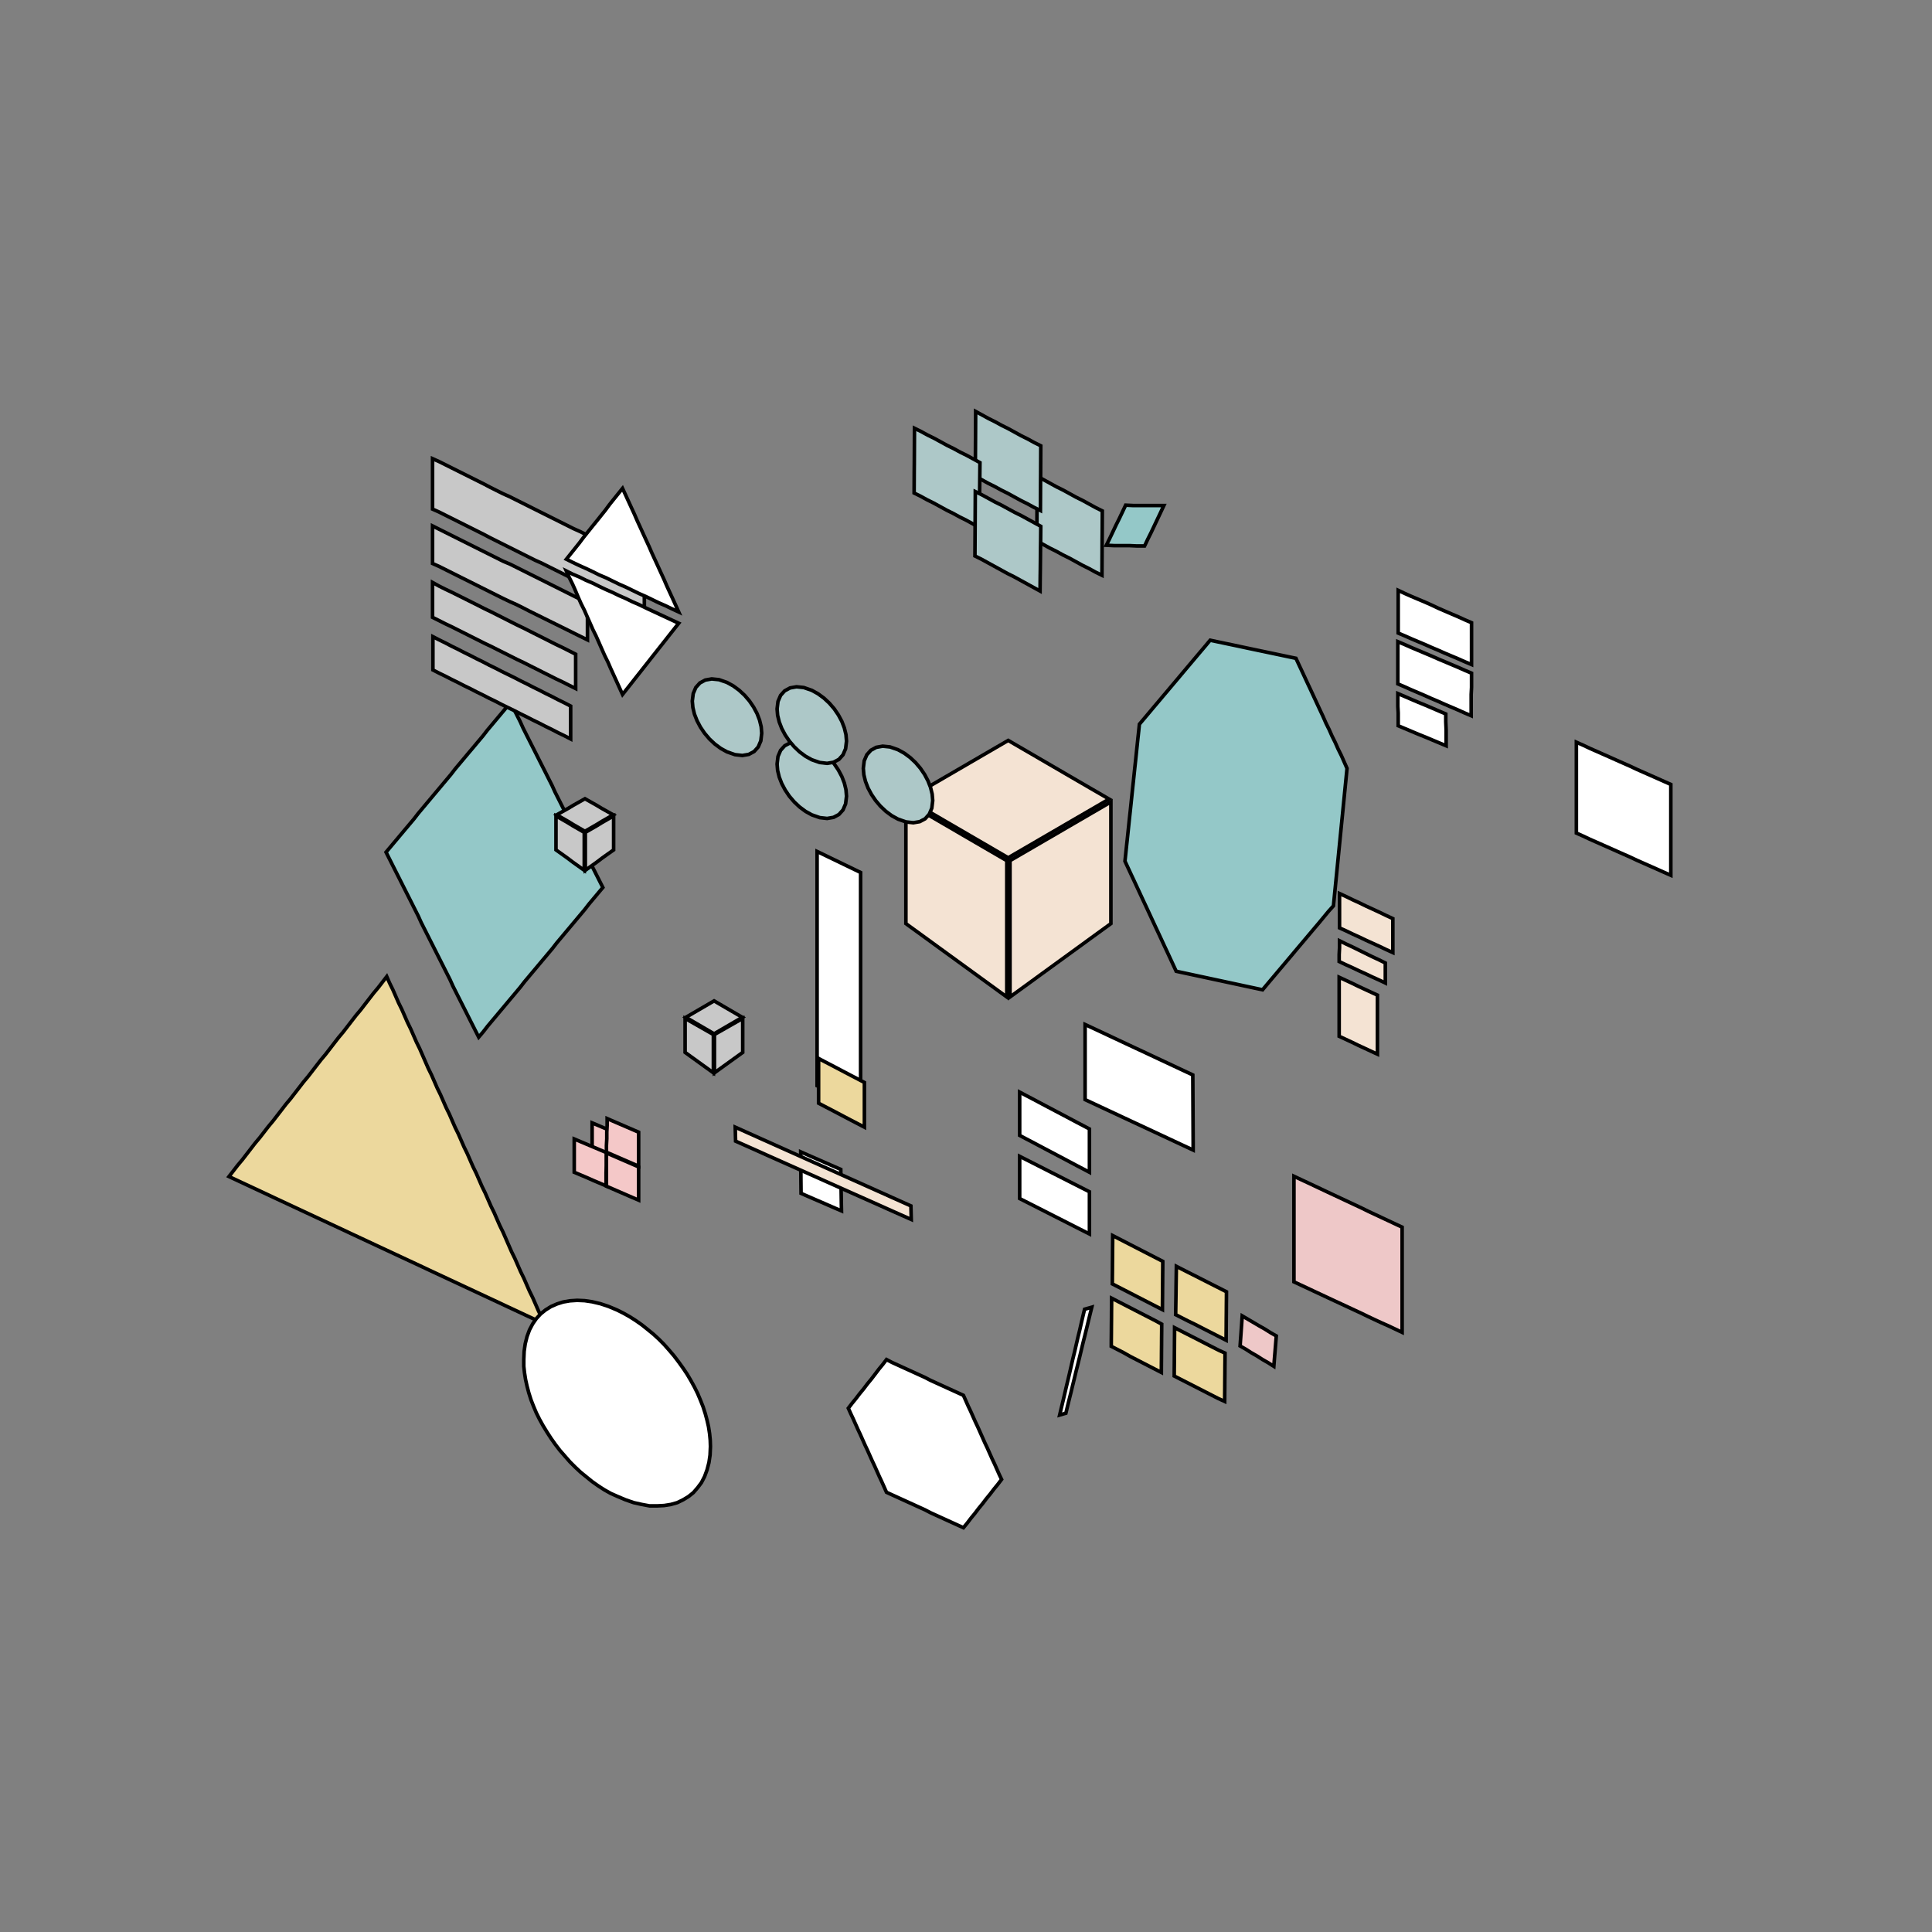 <!DOCTYPE svg>
<svg xmlns="http://www.w3.org/2000/svg" xmlns:xlink="http://www.w3.org/1999/xlink" width="1080" height="1080">
<rect width="100%" height="100%" fill="#808080" stroke="none"/>
<g transform="translate(540,540)">
<g transform="scale(2,2)">
<path stroke="rgb(0,0,0)" stroke-opacity="1" fill="rgb(148,200,200)" fill-opacity="1" id="bb1_2_" d="M-136.2 19.89 L-137.1 18.11 L-138 16.33 L-138.9 14.55 L-139.8 12.76 L-140.7 10.98 L-141.6 9.198 L-142.5 7.415 L-143.4 5.632 L-144.2 3.849 L-145.1 2.066 L-146 0.283 L-146.9 -1.5 L-147.8 -3.283 L-148.7 -5.065 L-149.6 -6.848 L-150.5 -8.631 L-151.4 -10.41 L-152.3 -12.2 L-153.1 -13.98 L-154 -15.76 L-154.9 -17.55 L-155.8 -19.33 L-156.7 -21.11 L-157.6 -22.89 L-158.5 -24.68 L-159.4 -26.46 L-160.3 -28.24 L-161.2 -30.03 L-162.1 -31.81 L-160.8 -33.36 L-159.5 -34.91 L-158.2 -36.46 L-156.9 -38.01 L-155.6 -39.55 L-154.3 -41.1 L-153.1 -42.65 L-151.8 -44.2 L-150.5 -45.75 L-149.2 -47.3 L-147.9 -48.85 L-146.6 -50.4 L-145.3 -51.95 L-144 -53.5 L-142.8 -55.05 L-141.5 -56.6 L-140.2 -58.15 L-138.9 -59.7 L-137.6 -61.24 L-136.3 -62.79 L-135 -64.34 L-133.8 -65.89 L-132.5 -67.44 L-131.2 -68.99 L-129.9 -70.54 L-128.6 -72.09 L-127.3 -73.64 L-126.4 -71.86 L-125.5 -70.07 L-124.6 -68.29 L-123.8 -66.51 L-122.9 -64.72 L-122 -62.94 L-121.1 -61.16 L-120.2 -59.38 L-119.3 -57.59 L-118.4 -55.81 L-117.5 -54.03 L-116.6 -52.24 L-115.7 -50.46 L-114.9 -48.68 L-114 -46.9 L-113.1 -45.11 L-112.2 -43.33 L-111.3 -41.55 L-110.4 -39.76 L-109.5 -37.98 L-108.6 -36.2 L-107.7 -34.42 L-106.8 -32.63 L-105.9 -30.85 L-105.1 -29.07 L-104.2 -27.28 L-103.3 -25.5 L-102.4 -23.72 L-101.5 -21.94 L-102.8 -20.39 L-104.1 -18.84 L-105.4 -17.29 L-106.6 -15.74 L-107.9 -14.19 L-109.2 -12.64 L-110.5 -11.09 L-111.8 -9.541 L-113.1 -7.992 L-114.4 -6.443 L-115.6 -4.893 L-116.9 -3.344 L-118.2 -1.795 L-119.5 -0.245 L-120.8 1.304 L-122.1 2.853 L-123.4 4.402 L-124.6 5.951 L-125.9 7.501 L-127.2 9.05 L-128.5 10.6 L-129.8 12.15 L-131.1 13.7 L-132.4 15.25 L-133.7 16.8 L-134.9 18.35 L-136.2 19.89 Z " />
<path stroke="rgb(0,0,0)" stroke-opacity="1" fill="rgb(236,216,157)" fill-opacity="1" id="pr2_1_" d="M72.7 104.6 L70.94 103.7 L69.18 102.8 L67.41 101.9 L65.65 101 L63.89 100.1 L62.13 99.25 L60.36 98.35 L58.6 97.45 L58.63 95.52 L58.66 93.59 L58.69 91.66 L58.71 89.74 L58.74 87.81 L58.77 85.88 L58.8 83.95 L60.55 84.84 L62.3 85.73 L64.05 86.61 L65.8 87.5 L67.55 88.39 L69.3 89.28 L71.05 90.16 L72.8 91.05 L72.79 92.99 L72.77 94.94 L72.76 96.88 L72.74 98.82 L72.73 100.8 L72.71 102.7 L72.7 104.6 Z " />
<path stroke="rgb(0,0,0)" stroke-opacity="1" fill="rgb(236,216,157)" fill-opacity="1" id="pr1_1_" d="M54.9 96.05 L53.15 95.15 L51.4 94.25 L49.65 93.35 L47.9 92.45 L46.15 91.55 L44.4 90.65 L42.65 89.75 L40.9 88.85 L40.91 86.92 L40.93 84.99 L40.94 83.06 L40.96 81.14 L40.97 79.21 L40.99 77.28 L41 75.35 L42.75 76.25 L44.5 77.15 L46.25 78.05 L48 78.95 L49.75 79.85 L51.5 80.75 L53.25 81.65 L55 82.55 L54.99 84.48 L54.97 86.41 L54.96 88.34 L54.94 90.26 L54.93 92.19 L54.91 94.12 L54.9 96.05 Z " />
<path stroke="rgb(0,0,0)" stroke-opacity="1" fill="rgb(236,216,157)" fill-opacity="1" id="pr3_1_" d="M54.6 113.6 L52.85 112.7 L51.1 111.8 L49.35 110.9 L47.6 110 L45.85 109.1 L44.1 108.1 L42.35 107.2 L40.6 106.3 L40.61 104.4 L40.63 102.5 L40.64 100.6 L40.66 98.64 L40.67 96.71 L40.69 94.78 L40.7 92.85 L42.45 93.75 L44.2 94.65 L45.95 95.55 L47.7 96.45 L49.45 97.35 L51.2 98.25 L52.95 99.15 L54.7 100.1 L54.69 102 L54.67 103.9 L54.66 105.8 L54.64 107.8 L54.63 109.7 L54.61 111.6 L54.6 113.6 Z " />
<path stroke="rgb(0,0,0)" stroke-opacity="1" fill="rgb(236,216,157)" fill-opacity="1" id="pr4_1_" d="M72.3 121.7 L70.54 120.9 L68.77 120 L67.01 119.1 L65.25 118.2 L63.49 117.3 L61.73 116.4 L59.96 115.5 L58.2 114.6 L58.21 112.7 L58.23 110.8 L58.24 108.9 L58.26 106.9 L58.27 105 L58.29 103.1 L58.3 101.1 L60.06 102 L61.82 102.9 L63.59 103.8 L65.35 104.7 L67.11 105.6 L68.87 106.5 L70.64 107.4 L72.4 108.2 L72.39 110.2 L72.37 112.1 L72.36 114 L72.34 116 L72.33 117.9 L72.31 119.8 L72.3 121.7 Z " />
<path stroke="rgb(0,0,0)" stroke-opacity="1" fill="rgb(238,200,200)" fill-opacity="1" id="ll1_1_" d="M121.9 102.4 L120 101.5 L118.1 100.6 L116.2 99.76 L114.3 98.88 L112.4 97.99 L110.6 97.11 L108.7 96.23 L106.8 95.34 L104.9 94.46 L103 93.58 L101.1 92.69 L99.22 91.81 L97.33 90.93 L95.44 90.04 L93.55 89.16 L91.66 88.28 L91.66 86.17 L91.66 84.06 L91.66 81.95 L91.66 79.85 L91.66 77.74 L91.66 75.63 L91.66 73.52 L91.66 71.41 L91.66 69.31 L91.66 67.2 L91.66 65.09 L91.66 62.98 L91.66 60.87 L91.66 58.77 L93.55 59.66 L95.44 60.54 L97.33 61.43 L99.22 62.32 L101.1 63.21 L103 64.1 L104.9 64.99 L106.8 65.88 L108.7 66.77 L110.6 67.66 L112.4 68.55 L114.3 69.44 L116.2 70.33 L118.1 71.22 L120 72.11 L121.9 73 L121.9 75.1 L121.9 77.2 L121.9 79.3 L121.9 81.4 L121.9 83.51 L121.9 85.61 L121.9 87.71 L121.9 89.81 L121.9 91.91 L121.9 94.01 L121.9 96.11 L121.9 98.21 L121.9 100.3 L121.9 102.4 Z " />
<path stroke="rgb(0,0,0)" stroke-opacity="1" fill="rgb(255,255,255)" fill-opacity="1" id="cl1_1_" d="M26.18 125.5 L26.65 123.5 L27.11 121.6 L27.58 119.6 L28.04 117.6 L28.5 115.7 L28.97 113.7 L29.43 111.7 L29.89 109.7 L30.36 107.8 L30.82 105.8 L31.28 103.8 L31.75 101.9 L32.21 99.88 L32.67 97.91 L33.14 95.94 L35.16 95.36 L34.67 97.34 L34.19 99.31 L33.71 101.3 L33.22 103.3 L32.74 105.2 L32.26 107.2 L31.78 109.2 L31.29 111.2 L30.81 113.1 L30.33 115.1 L29.84 117.1 L29.36 119.1 L28.88 121 L28.39 123 L27.91 125 L26.18 125.5 Z " />
<path stroke="rgb(0,0,0)" stroke-opacity="1" fill="rgb(255,255,255)" fill-opacity="1" id="a5_2_" d="M197 -50.75 L195.1 -51.59 L193.2 -52.44 L191.3 -53.28 L189.4 -54.12 L187.5 -54.96 L185.7 -55.81 L183.8 -56.65 L181.9 -57.49 L180 -58.34 L178.1 -59.18 L176.2 -60.02 L174.3 -60.86 L172.5 -61.71 L170.6 -62.55 L170.6 -60.6 L170.6 -58.64 L170.6 -56.69 L170.6 -54.73 L170.6 -52.78 L170.6 -50.83 L170.6 -48.87 L170.6 -46.92 L170.6 -44.97 L170.6 -43.01 L170.6 -41.06 L170.6 -39.1 L170.6 -37.15 L172.5 -36.31 L174.3 -35.46 L176.2 -34.62 L178.1 -33.78 L180 -32.94 L181.9 -32.09 L183.8 -31.25 L185.7 -30.41 L187.5 -29.56 L189.4 -28.72 L191.3 -27.88 L193.2 -27.04 L195.1 -26.19 L197 -25.35 L197 -27.3 L197 -29.26 L197 -31.21 L197 -33.17 L197 -35.12 L197 -37.07 L197 -39.03 L197 -40.98 L197 -42.93 L197 -44.89 L197 -46.84 L197 -48.8 L197 -50.75 Z " />
<path stroke="rgb(0,0,0)" stroke-opacity="1" fill="rgb(255,255,255)" fill-opacity="1" id="a6_2_" d="M63.49 51.45 L61.72 50.62 L59.94 49.79 L58.16 48.96 L56.39 48.13 L54.61 47.3 L52.84 46.47 L51.06 45.64 L49.28 44.81 L47.51 43.99 L45.73 43.16 L43.95 42.33 L42.18 41.5 L40.4 40.67 L38.62 39.84 L36.85 39.01 L35.07 38.18 L33.29 37.35 L33.29 35.25 L33.29 33.15 L33.29 31.05 L33.29 28.95 L33.29 26.85 L33.29 24.75 L33.29 22.65 L33.29 20.55 L33.29 18.45 L33.29 16.35 L35.06 17.18 L36.84 18.01 L38.61 18.84 L40.38 19.67 L42.15 20.5 L43.92 21.33 L45.69 22.16 L47.46 22.99 L49.23 23.81 L51 24.64 L52.77 25.47 L54.54 26.3 L56.31 27.13 L58.08 27.96 L59.85 28.79 L61.62 29.62 L63.39 30.45 L63.4 32.36 L63.41 34.27 L63.42 36.18 L63.43 38.09 L63.44 40 L63.45 41.9 L63.46 43.81 L63.47 45.72 L63.48 47.63 L63.49 49.54 L63.49 51.45 Z " />
<path stroke="rgb(0,0,0)" stroke-opacity="1" fill="rgb(148,200,200)" fill-opacity="1" id="rtr1_2_" d="M39.23 -117.6 L40.12 -119.4 L41.02 -121.3 L41.92 -123.2 L42.82 -125 L43.72 -126.9 L44.62 -128.8 L46.76 -128.7 L48.89 -128.7 L51.03 -128.7 L53.17 -128.7 L55.3 -128.7 L54.41 -126.8 L53.51 -124.9 L52.61 -123 L51.71 -121.1 L50.81 -119.3 L49.91 -117.4 L47.77 -117.4 L45.64 -117.5 L43.5 -117.5 L41.36 -117.5 L39.23 -117.6 Z " />
<path stroke="rgb(0,0,0)" stroke-opacity="1" fill="rgb(238,200,200)" fill-opacity="1" id="sg1_2_" d="M86.04 111.9 L84.47 110.9 L82.9 110 L81.33 109 L79.76 108.1 L78.19 107.1 L76.61 106.2 L76.76 104.1 L76.91 102 L77.06 99.89 L77.2 97.8 L78.79 98.73 L80.38 99.66 L81.97 100.6 L83.56 101.5 L85.15 102.5 L86.73 103.4 L86.56 105.5 L86.39 107.6 L86.21 109.7 L86.04 111.9 Z " />
<path stroke="rgb(0,0,0)" stroke-opacity="1" fill="rgb(255,255,255)" fill-opacity="1" id="a12_2_" d="M-34.8 68.45 L-36.69 67.64 L-38.57 66.82 L-40.45 66 L-42.34 65.19 L-44.22 64.37 L-46.1 63.55 L-46.12 61.62 L-46.14 59.69 L-46.15 57.75 L-46.17 55.82 L-46.19 53.89 L-46.2 51.95 L-44.34 52.77 L-42.47 53.59 L-40.6 54.4 L-38.74 55.22 L-36.87 56.04 L-35 56.85 L-34.97 58.79 L-34.94 60.72 L-34.9 62.65 L-34.87 64.59 L-34.84 66.52 L-34.8 68.45 Z " />
<path stroke="rgb(0,0,0)" stroke-opacity="1" fill="rgb(255,255,255)" fill-opacity="1" id="secscl1_2_" d="M-29.46 39.27 L-30.98 38.55 L-32.5 37.83 L-34.02 37.1 L-35.54 36.38 L-37.06 35.66 L-38.58 34.93 L-40.1 34.21 L-41.62 33.48 L-41.62 31.85 L-41.62 30.21 L-41.62 28.57 L-41.62 26.93 L-41.62 25.3 L-41.62 23.66 L-41.62 22.02 L-41.62 20.39 L-41.62 18.75 L-41.62 17.11 L-41.62 15.47 L-41.62 13.84 L-41.62 12.2 L-41.62 10.56 L-41.62 8.924 L-41.62 7.286 L-41.62 5.649 L-41.62 4.012 L-41.62 2.374 L-41.62 0.737 L-41.62 -0.901 L-41.62 -2.538 L-41.62 -4.175 L-41.62 -5.813 L-41.62 -7.45 L-41.62 -9.088 L-41.62 -10.72 L-41.62 -12.36 L-41.62 -14 L-41.62 -15.64 L-41.62 -17.27 L-41.62 -18.91 L-41.62 -20.55 L-41.62 -22.19 L-41.62 -23.82 L-41.62 -25.46 L-41.62 -27.1 L-41.62 -28.74 L-41.62 -30.37 L-41.62 -32.01 L-40.1 -31.28 L-38.58 -30.54 L-37.06 -29.81 L-35.54 -29.08 L-34.02 -28.34 L-32.5 -27.61 L-30.98 -26.87 L-29.46 -26.14 L-29.46 -24.5 L-29.46 -22.87 L-29.46 -21.23 L-29.46 -19.6 L-29.46 -17.96 L-29.46 -16.33 L-29.46 -14.69 L-29.46 -13.06 L-29.46 -11.42 L-29.46 -9.786 L-29.46 -8.151 L-29.46 -6.516 L-29.46 -4.88 L-29.46 -3.245 L-29.46 -1.61 L-29.46 0.026 L-29.46 1.661 L-29.46 3.296 L-29.46 4.932 L-29.46 6.567 L-29.46 8.202 L-29.46 9.838 L-29.46 11.47 L-29.46 13.11 L-29.46 14.74 L-29.46 16.38 L-29.46 18.01 L-29.46 19.65 L-29.46 21.28 L-29.46 22.92 L-29.46 24.56 L-29.46 26.19 L-29.46 27.83 L-29.46 29.46 L-29.46 31.1 L-29.46 32.73 L-29.46 34.37 L-29.46 36 L-29.46 37.64 L-29.46 39.27 Z " />
<path stroke="rgb(0,0,0)" stroke-opacity="1" fill="rgb(255,255,255)" fill-opacity="1" id="a7_1_" d="M141.3 -84.25 L139.4 -85.05 L137.6 -85.85 L135.7 -86.65 L133.8 -87.45 L132 -88.25 L130.1 -89.05 L128.3 -89.85 L126.4 -90.65 L124.5 -91.45 L122.7 -92.25 L120.8 -93.05 L120.8 -95.03 L120.8 -97.02 L120.8 -99 L120.8 -101 L120.8 -103 L120.8 -105 L122.7 -104.1 L124.5 -103.3 L126.4 -102.5 L128.3 -101.7 L130.1 -100.9 L132 -100 L133.8 -99.22 L135.7 -98.4 L137.6 -97.59 L139.4 -96.77 L141.3 -95.95 L141.3 -94 L141.3 -92.05 L141.3 -90.1 L141.3 -88.15 L141.3 -86.2 L141.3 -84.25 Z " />
<path stroke="rgb(0,0,0)" stroke-opacity="1" fill="rgb(255,255,255)" fill-opacity="1" id="a8_1_" d="M141.2 -69.95 L139.3 -70.76 L137.5 -71.57 L135.6 -72.38 L133.7 -73.19 L131.9 -74 L130 -74.8 L128.2 -75.61 L126.3 -76.42 L124.4 -77.23 L122.6 -78.04 L120.7 -78.85 L120.7 -80.82 L120.7 -82.78 L120.7 -84.75 L120.7 -86.72 L120.7 -88.68 L120.7 -90.65 L122.6 -89.85 L124.4 -89.05 L126.3 -88.25 L128.2 -87.45 L130.1 -86.65 L131.9 -85.85 L133.8 -85.05 L135.7 -84.25 L137.6 -83.45 L139.4 -82.65 L141.3 -81.85 L141.3 -79.87 L141.3 -77.88 L141.2 -75.9 L141.2 -73.92 L141.2 -71.93 L141.2 -69.95 Z " />
<path stroke="rgb(0,0,0)" stroke-opacity="1" fill="rgb(255,255,255)" fill-opacity="1" id="a9_1_" d="M134.2 -61.55 L132.3 -62.35 L130.4 -63.15 L128.5 -63.95 L126.5 -64.75 L124.6 -65.55 L122.7 -66.35 L120.8 -67.15 L120.8 -68.95 L120.8 -70.75 L120.7 -72.55 L120.7 -74.35 L120.7 -76.15 L122.6 -75.34 L124.5 -74.52 L126.4 -73.71 L128.4 -72.89 L130.3 -72.08 L132.2 -71.26 L134.1 -70.45 L134.1 -68.23 L134.2 -66 L134.2 -63.77 L134.2 -61.55 Z " />
<path stroke="rgb(0,0,0)" stroke-opacity="1" fill="rgb(255,255,255)" fill-opacity="1" id="a17_1_" d="M34.5 57.65 L32.73 56.71 L30.95 55.78 L29.18 54.84 L27.41 53.9 L25.64 52.97 L23.86 52.03 L22.09 51.1 L20.32 50.16 L18.55 49.22 L16.77 48.29 L15 47.35 L15 45.33 L15 43.32 L15 41.3 L15 39.28 L15 37.27 L15 35.25 L16.77 36.19 L18.55 37.12 L20.32 38.06 L22.09 39 L23.86 39.93 L25.64 40.87 L27.41 41.8 L29.18 42.74 L30.95 43.68 L32.73 44.61 L34.5 45.55 L34.5 47.57 L34.5 49.58 L34.5 51.6 L34.5 53.62 L34.5 55.63 L34.5 57.65 Z " />
<path stroke="rgb(0,0,0)" stroke-opacity="1" fill="rgb(255,255,255)" fill-opacity="1" id="a16_1_" d="M34.5 74.9 L32.73 74 L30.95 73.1 L29.18 72.2 L27.41 71.3 L25.64 70.4 L23.86 69.5 L22.09 68.6 L20.32 67.7 L18.55 66.8 L16.77 65.9 L15 65 L15 63.03 L15 61.07 L15 59.1 L15 57.13 L15 55.17 L15 53.2 L16.77 54.1 L18.55 55 L20.32 55.9 L22.09 56.8 L23.86 57.7 L25.64 58.6 L27.41 59.5 L29.18 60.4 L30.95 61.3 L32.73 62.2 L34.5 63.1 L34.5 65.07 L34.5 67.03 L34.5 69 L34.5 70.97 L34.5 72.93 L34.5 74.9 Z " />
<path stroke="rgb(0,0,0)" stroke-opacity="1" fill="rgb(236,216,157)" fill-opacity="1" id="scltrs1_1_" d="M-28.4 45.05 L-30.23 44.09 L-32.06 43.14 L-33.89 42.18 L-35.71 41.22 L-37.54 40.26 L-39.37 39.31 L-41.2 38.35 L-41.2 36.27 L-41.2 34.18 L-41.2 32.1 L-41.2 30.02 L-41.2 27.93 L-41.2 25.85 L-39.37 26.81 L-37.54 27.76 L-35.71 28.72 L-33.89 29.68 L-32.06 30.64 L-30.23 31.59 L-28.4 32.55 L-28.4 34.63 L-28.4 36.72 L-28.4 38.8 L-28.4 40.88 L-28.4 42.97 L-28.4 45.05 Z " />
<path stroke="rgb(0,0,0)" stroke-opacity="1" fill="rgb(244,227,211)" fill-opacity="1" id="a15_1_" d="M119.3 -3.75 L117.4 -4.613 L115.6 -5.475 L113.7 -6.338 L111.8 -7.2 L110 -8.063 L108.1 -8.925 L106.3 -9.788 L104.4 -10.65 L104.4 -12.57 L104.4 -14.49 L104.4 -16.41 L104.4 -18.33 L104.4 -20.25 L106.3 -19.38 L108.1 -18.5 L110 -17.63 L111.8 -16.75 L113.7 -15.88 L115.6 -15 L117.4 -14.13 L119.3 -13.25 L119.3 -11.35 L119.3 -9.45 L119.3 -7.55 L119.3 -5.65 L119.3 -3.75 Z " />
<path stroke="rgb(0,0,0)" stroke-opacity="1" fill="rgb(244,227,211)" fill-opacity="1" id="a14_1_" d="M117.2 4.75 L115.4 3.893 L113.5 3.036 L111.7 2.179 L109.8 1.321 L108 0.464 L106.1 -0.393 L104.3 -1.25 L104.3 -3.183 L104.4 -5.117 L104.4 -7.05 L106.2 -6.164 L108.1 -5.279 L109.9 -4.393 L111.7 -3.507 L113.5 -2.621 L115.4 -1.736 L117.2 -0.85 L117.2 1.017 L117.2 2.883 L117.2 4.75 Z " />
<path stroke="rgb(0,0,0)" stroke-opacity="1" fill="rgb(244,227,211)" fill-opacity="1" id="a13_1_" d="M115 24.65 L113.2 23.82 L111.4 22.98 L109.6 22.15 L107.9 21.32 L106.1 20.48 L104.3 19.65 L104.3 17.59 L104.3 15.52 L104.3 13.46 L104.3 11.4 L104.3 9.337 L104.3 7.275 L104.3 5.212 L104.3 3.15 L106.1 3.983 L107.9 4.817 L109.6 5.65 L111.4 6.483 L113.2 7.317 L115 8.15 L115 10.21 L115 12.27 L115 14.34 L115 16.4 L115 18.46 L115 20.52 L115 22.59 L115 24.65 Z " />
<path stroke="rgb(0,0,0)" stroke-opacity="1" fill="rgb(200,200,200)" fill-opacity="1" id="a1_2_" d="M-110.5 -63.45 L-112.2 -64.33 L-114 -65.2 L-115.7 -66.08 L-117.5 -66.96 L-119.2 -67.84 L-121 -68.71 L-122.7 -69.59 L-124.5 -70.47 L-126.2 -71.35 L-128 -72.22 L-129.8 -73.1 L-131.5 -73.98 L-133.3 -74.85 L-135 -75.73 L-136.8 -76.61 L-138.5 -77.49 L-140.3 -78.36 L-142 -79.24 L-143.8 -80.12 L-145.5 -81 L-147.3 -81.87 L-149 -82.75 L-149 -84.61 L-149 -86.47 L-149 -88.33 L-149 -90.19 L-149 -92.05 L-147.3 -91.17 L-145.5 -90.29 L-143.8 -89.4 L-142 -88.52 L-140.3 -87.64 L-138.5 -86.76 L-136.8 -85.88 L-135 -85 L-133.3 -84.11 L-131.5 -83.23 L-129.8 -82.35 L-128 -81.47 L-126.2 -80.59 L-124.5 -79.7 L-122.7 -78.82 L-121 -77.94 L-119.2 -77.06 L-117.5 -76.18 L-115.7 -75.3 L-114 -74.41 L-112.2 -73.53 L-110.5 -72.65 L-110.5 -70.81 L-110.5 -68.97 L-110.5 -67.13 L-110.5 -65.29 L-110.5 -63.45 Z " />
<path stroke="rgb(0,0,0)" stroke-opacity="1" fill="rgb(200,200,200)" fill-opacity="1" id="a4_2_" d="M-89.9 -98.25 L-91.69 -99.14 L-93.49 -100 L-95.28 -100.9 L-97.08 -101.8 L-98.87 -102.7 L-100.7 -103.6 L-102.5 -104.5 L-104.3 -105.4 L-106 -106.3 L-107.8 -107.2 L-109.6 -108.1 L-111.4 -109 L-113.2 -109.9 L-115 -110.8 L-116.8 -111.7 L-118.6 -112.6 L-120.4 -113.4 L-122.2 -114.3 L-124 -115.2 L-125.8 -116.1 L-127.6 -117 L-129.4 -117.9 L-131.2 -118.8 L-133 -119.7 L-134.7 -120.6 L-136.5 -121.5 L-138.3 -122.4 L-140.1 -123.3 L-141.9 -124.2 L-143.7 -125.1 L-145.5 -126 L-147.3 -126.9 L-149.1 -127.7 L-149.1 -129.8 L-149.1 -131.8 L-149.1 -133.8 L-149.1 -135.8 L-149.1 -137.8 L-149.1 -139.8 L-149.1 -141.8 L-147.3 -141 L-145.5 -140.1 L-143.7 -139.2 L-141.9 -138.3 L-140.1 -137.4 L-138.3 -136.5 L-136.5 -135.6 L-134.7 -134.7 L-133 -133.8 L-131.2 -132.9 L-129.4 -132 L-127.6 -131.2 L-125.8 -130.3 L-124 -129.4 L-122.2 -128.5 L-120.4 -127.6 L-118.6 -126.7 L-116.8 -125.8 L-115 -124.9 L-113.2 -124 L-111.4 -123.1 L-109.6 -122.2 L-107.8 -121.4 L-106 -120.5 L-104.3 -119.6 L-102.5 -118.7 L-100.7 -117.8 L-98.87 -116.9 L-97.08 -116 L-95.28 -115.1 L-93.49 -114.2 L-91.69 -113.3 L-89.9 -112.4 L-89.9 -110.4 L-89.9 -108.4 L-89.9 -106.4 L-89.9 -104.3 L-89.9 -102.3 L-89.9 -100.3 L-89.9 -98.25 Z " />
<path stroke="rgb(0,0,0)" stroke-opacity="1" fill="rgb(200,200,200)" fill-opacity="1" id="a2_1_" d="M-109.1 -77.55 L-110.9 -78.45 L-112.7 -79.36 L-114.6 -80.26 L-116.4 -81.17 L-118.2 -82.07 L-120 -82.98 L-121.8 -83.88 L-123.6 -84.79 L-125.5 -85.69 L-127.3 -86.6 L-129.1 -87.5 L-130.9 -88.4 L-132.7 -89.31 L-134.6 -90.21 L-136.4 -91.12 L-138.2 -92.02 L-140 -92.93 L-141.8 -93.83 L-143.6 -94.74 L-145.5 -95.64 L-147.3 -96.55 L-149.1 -97.45 L-149.1 -99.39 L-149.1 -101.3 L-149.1 -103.3 L-149.1 -105.2 L-149.1 -107.2 L-147.3 -106.2 L-145.5 -105.3 L-143.6 -104.4 L-141.8 -103.5 L-140 -102.6 L-138.2 -101.7 L-136.4 -100.8 L-134.6 -99.88 L-132.7 -98.97 L-130.9 -98.06 L-129.1 -97.15 L-127.3 -96.24 L-125.5 -95.33 L-123.6 -94.42 L-121.8 -93.51 L-120 -92.6 L-118.2 -91.7 L-116.4 -90.79 L-114.6 -89.88 L-112.7 -88.97 L-110.9 -88.06 L-109.1 -87.15 L-109.1 -85.23 L-109.1 -83.31 L-109.1 -81.39 L-109.1 -79.47 L-109.1 -77.55 Z " />
<path stroke="rgb(0,0,0)" stroke-opacity="1" fill="rgb(200,200,200)" fill-opacity="1" id="a3_1_" d="M-105.8 -91.15 L-107.6 -92.04 L-109.4 -92.93 L-111.2 -93.83 L-113 -94.72 L-114.8 -95.61 L-116.6 -96.5 L-118.4 -97.39 L-120.2 -98.28 L-122 -99.17 L-123.8 -100.1 L-125.6 -101 L-127.4 -101.8 L-129.3 -102.7 L-131.1 -103.6 L-132.9 -104.5 L-134.7 -105.4 L-136.5 -106.3 L-138.3 -107.2 L-140.1 -108.1 L-141.9 -109 L-143.7 -109.9 L-145.5 -110.8 L-147.3 -111.7 L-149.1 -112.5 L-149.1 -114.6 L-149.1 -116.7 L-149.1 -118.8 L-149.1 -120.9 L-149.1 -123 L-147.3 -122.1 L-145.5 -121.2 L-143.7 -120.3 L-141.9 -119.4 L-140.1 -118.5 L-138.3 -117.6 L-136.5 -116.7 L-134.7 -115.8 L-132.9 -114.9 L-131.1 -114 L-129.3 -113.1 L-127.4 -112.3 L-125.6 -111.4 L-123.8 -110.5 L-122 -109.6 L-120.2 -108.7 L-118.4 -107.8 L-116.6 -106.9 L-114.8 -106 L-113 -105.1 L-111.2 -104.2 L-109.4 -103.3 L-107.6 -102.4 L-105.8 -101.5 L-105.8 -99.47 L-105.8 -97.39 L-105.8 -95.31 L-105.8 -93.23 L-105.8 -91.15 Z " />
<path stroke="rgb(0,0,0)" stroke-opacity="1" fill="rgb(244,227,211)" fill-opacity="1" id="a11_1_" d="M-15.3 70.85 L-17.12 70.04 L-18.94 69.23 L-20.76 68.42 L-22.57 67.61 L-24.39 66.79 L-26.21 65.98 L-28.03 65.17 L-29.85 64.36 L-31.67 63.55 L-33.49 62.74 L-35.3 61.93 L-37.12 61.12 L-38.94 60.31 L-40.76 59.49 L-42.58 58.68 L-44.4 57.87 L-46.21 57.06 L-48.03 56.25 L-49.85 55.44 L-51.67 54.63 L-53.49 53.82 L-55.31 53.01 L-57.13 52.19 L-58.94 51.38 L-60.76 50.57 L-62.58 49.76 L-64.4 48.95 L-64.45 47 L-64.5 45.05 L-62.68 45.86 L-60.86 46.68 L-59.04 47.49 L-57.23 48.31 L-55.41 49.12 L-53.59 49.94 L-51.77 50.75 L-49.95 51.57 L-48.13 52.38 L-46.31 53.2 L-44.5 54.01 L-42.68 54.83 L-40.86 55.64 L-39.04 56.46 L-37.22 57.27 L-35.4 58.09 L-33.59 58.9 L-31.77 59.72 L-29.95 60.53 L-28.13 61.35 L-26.31 62.16 L-24.49 62.98 L-22.67 63.79 L-20.86 64.61 L-19.04 65.42 L-17.22 66.24 L-15.4 67.05 L-15.35 68.95 L-15.3 70.85 Z " />
<path stroke="rgb(0,0,0)" stroke-opacity="1" fill="rgb(244,200,200)" fill-opacity="1" id="fus1_1_" d="M-95.5 56.95 L-97.3 56.19 L-99.1 55.43 L-100.9 54.67 L-102.7 53.91 L-104.5 53.15 L-104.5 51.29 L-104.5 49.43 L-104.5 47.57 L-104.5 45.71 L-104.5 43.85 L-102.7 44.61 L-100.9 45.37 L-99.1 46.13 L-97.3 46.89 L-95.5 47.65 L-95.5 49.51 L-95.5 51.37 L-95.5 53.23 L-95.5 55.09 L-95.5 56.95 Z " />
<path stroke="rgb(0,0,0)" stroke-opacity="1" fill="rgb(244,200,200)" fill-opacity="1" id="fus2_1_" d="M-91.5 55.95 L-93.3 55.17 L-95.1 54.39 L-96.9 53.61 L-98.7 52.83 L-100.5 52.05 L-100.5 50.17 L-100.4 48.29 L-100.4 46.41 L-100.3 44.53 L-100.3 42.65 L-98.54 43.41 L-96.78 44.17 L-95.02 44.93 L-93.26 45.69 L-91.5 46.45 L-91.5 48.35 L-91.5 50.25 L-91.5 52.15 L-91.5 54.05 L-91.5 55.95 Z " />
<path stroke="rgb(0,0,0)" stroke-opacity="1" fill="rgb(244,200,200)" fill-opacity="1" id="fus3_1_" d="M-100.6 61.45 L-102.4 60.69 L-104.2 59.93 L-105.9 59.17 L-107.7 58.41 L-109.5 57.65 L-109.5 55.79 L-109.5 53.93 L-109.5 52.07 L-109.5 50.21 L-109.5 48.35 L-107.7 49.11 L-105.9 49.87 L-104.1 50.63 L-102.3 51.39 L-100.5 52.15 L-100.5 54.01 L-100.5 55.87 L-100.6 57.73 L-100.6 59.59 L-100.6 61.45 Z " />
<path stroke="rgb(0,0,0)" stroke-opacity="1" fill="rgb(244,200,200)" fill-opacity="1" id="fus4_1_" d="M-91.5 65.45 L-93.3 64.67 L-95.1 63.89 L-96.9 63.11 L-98.7 62.33 L-100.5 61.55 L-100.5 59.69 L-100.5 57.83 L-100.5 55.97 L-100.5 54.11 L-100.5 52.25 L-98.7 53.03 L-96.9 53.81 L-95.1 54.59 L-93.3 55.37 L-91.5 56.15 L-91.5 58.01 L-91.5 59.87 L-91.5 61.73 L-91.5 63.59 L-91.5 65.45 Z " />
<path stroke="rgb(0,0,0)" stroke-opacity="1" fill="rgb(173,200,200)" fill-opacity="1" id="swap1_1_" d="M38 -109.2 L36.18 -110.1 L34.36 -111.1 L32.54 -112 L30.72 -113 L28.9 -114 L27.08 -114.9 L25.26 -115.9 L23.44 -116.8 L21.62 -117.8 L19.8 -118.8 L19.81 -120.8 L19.82 -122.8 L19.83 -124.8 L19.84 -126.8 L19.85 -128.8 L19.87 -130.8 L19.88 -132.8 L19.89 -134.8 L19.9 -136.9 L21.72 -135.9 L23.54 -134.9 L25.36 -133.9 L27.18 -133 L29 -132 L30.82 -131 L32.64 -130.1 L34.46 -129.1 L36.28 -128.1 L38.1 -127.2 L38.09 -125.2 L38.08 -123.2 L38.07 -121.2 L38.05 -119.2 L38.04 -117.2 L38.03 -115.2 L38.02 -113.2 L38.01 -111.2 L38 -109.2 Z " />
<path stroke="rgb(0,0,0)" stroke-opacity="1" fill="rgb(173,200,200)" fill-opacity="1" id="swap3_1_" d="M20.8 -127.3 L18.98 -128.2 L17.16 -129.2 L15.34 -130.1 L13.52 -131.1 L11.7 -132.1 L9.88 -133 L8.06 -134 L6.24 -134.9 L4.42 -135.9 L2.6 -136.9 L2.611 -138.9 L2.622 -140.9 L2.633 -142.9 L2.644 -144.9 L2.656 -146.9 L2.667 -148.9 L2.678 -150.9 L2.689 -152.9 L2.7 -155 L4.52 -154 L6.34 -153 L8.16 -152.1 L9.98 -151.1 L11.8 -150.2 L13.62 -149.2 L15.44 -148.2 L17.26 -147.3 L19.08 -146.3 L20.9 -145.4 L20.89 -143.3 L20.88 -141.3 L20.87 -139.3 L20.86 -137.3 L20.84 -135.3 L20.83 -133.3 L20.82 -131.3 L20.81 -129.3 L20.8 -127.3 Z " />
<path stroke="rgb(0,0,0)" stroke-opacity="1" fill="rgb(173,200,200)" fill-opacity="1" id="swap2_1_" d="M3.701 -122.6 L1.881 -123.6 L0.061 -124.6 L-1.759 -125.5 L-3.579 -126.5 L-5.399 -127.4 L-7.219 -128.4 L-9.039 -129.4 L-10.86 -130.3 L-12.68 -131.3 L-14.5 -132.2 L-14.49 -134.3 L-14.48 -136.3 L-14.47 -138.3 L-14.45 -140.3 L-14.44 -142.3 L-14.43 -144.3 L-14.42 -146.3 L-14.41 -148.3 L-14.4 -150.3 L-12.57 -149.4 L-10.74 -148.4 L-8.909 -147.5 L-7.079 -146.5 L-5.249 -145.5 L-3.419 -144.6 L-1.589 -143.6 L0.241 -142.7 L2.071 -141.7 L3.901 -140.7 L3.879 -138.7 L3.857 -136.7 L3.835 -134.7 L3.812 -132.7 L3.79 -130.7 L3.768 -128.7 L3.746 -126.7 L3.723 -124.7 L3.701 -122.6 Z " />
<path stroke="rgb(0,0,0)" stroke-opacity="1" fill="rgb(173,200,200)" fill-opacity="1" id="swap4_1_" d="M20.7 -104.8 L18.88 -105.8 L17.06 -106.8 L15.24 -107.8 L13.42 -108.8 L11.6 -109.7 L9.78 -110.7 L7.96 -111.7 L6.14 -112.7 L4.32 -113.7 L2.5 -114.6 L2.511 -116.6 L2.522 -118.6 L2.533 -120.6 L2.544 -122.6 L2.556 -124.6 L2.567 -126.6 L2.578 -128.6 L2.589 -130.6 L2.6 -132.6 L4.43 -131.7 L6.26 -130.7 L8.09 -129.7 L9.92 -128.8 L11.75 -127.8 L13.58 -126.8 L15.41 -125.9 L17.24 -124.9 L19.07 -123.9 L20.9 -122.9 L20.88 -120.9 L20.86 -118.9 L20.83 -116.9 L20.81 -114.9 L20.79 -112.9 L20.77 -110.9 L20.74 -108.9 L20.72 -106.9 L20.7 -104.8 Z " />
<path stroke="rgb(0,0,0)" stroke-opacity="1" fill="rgb(244,227,211)" fill-opacity="1" id="a10_5_" d="M40 -46.65 L38.24 -45.63 L36.48 -44.6 L34.71 -43.57 L32.95 -42.55 L31.19 -41.53 L29.42 -40.5 L27.66 -39.48 L25.9 -38.45 L24.14 -37.43 L22.37 -36.4 L20.61 -35.38 L18.85 -34.35 L17.09 -33.33 L15.32 -32.3 L13.56 -31.28 L11.8 -30.25 L10.04 -31.28 L8.275 -32.3 L6.512 -33.33 L4.75 -34.35 L2.987 -35.38 L1.225 -36.4 L-0.537 -37.43 L-2.3 -38.45 L-4.063 -39.48 L-5.825 -40.5 L-7.587 -41.53 L-9.35 -42.55 L-11.11 -43.57 L-12.87 -44.6 L-14.64 -45.63 L-16.4 -46.65 L-14.64 -47.68 L-12.87 -48.7 L-11.11 -49.72 L-9.35 -50.75 L-7.587 -51.77 L-5.825 -52.8 L-4.063 -53.82 L-2.3 -54.85 L-0.537 -55.87 L1.225 -56.9 L2.987 -57.92 L4.75 -58.95 L6.512 -59.97 L8.275 -61 L10.04 -62.02 L11.8 -63.05 L13.56 -62.02 L15.32 -61 L17.09 -59.97 L18.85 -58.95 L20.61 -57.92 L22.37 -56.9 L24.14 -55.87 L25.9 -54.85 L27.66 -53.82 L29.42 -52.8 L31.19 -51.77 L32.95 -50.75 L34.71 -49.72 L36.48 -48.7 L38.24 -47.68 L40 -46.65 Z " />
<path stroke="rgb(0,0,0)" stroke-opacity="1" fill="rgb(244,227,211)" fill-opacity="1" id="a10_4_" d="M40.5 -11.85 L40.5 -13.85 L40.5 -15.85 L40.5 -17.85 L40.5 -19.85 L40.5 -21.85 L40.5 -23.85 L40.5 -25.85 L40.5 -27.85 L40.5 -29.85 L40.5 -31.85 L40.5 -33.85 L40.5 -35.85 L40.5 -37.85 L40.5 -39.85 L40.5 -41.85 L40.5 -43.85 L40.5 -45.85 L38.74 -44.83 L36.98 -43.8 L35.21 -42.78 L33.45 -41.75 L31.69 -40.73 L29.92 -39.7 L28.16 -38.68 L26.4 -37.65 L24.64 -36.62 L22.87 -35.6 L21.11 -34.57 L19.35 -33.55 L17.59 -32.52 L15.82 -31.5 L14.06 -30.47 L12.3 -29.45 L12.3 -27.44 L12.3 -25.44 L12.3 -23.43 L12.3 -21.43 L12.3 -19.42 L12.3 -17.42 L12.3 -15.41 L12.3 -13.41 L12.3 -11.4 L12.3 -9.397 L12.3 -7.392 L12.3 -5.387 L12.3 -3.382 L12.3 -1.376 L12.3 0.629 L12.3 2.634 L12.3 4.639 L12.3 6.645 L12.3 8.65 L13.96 7.444 L15.62 6.238 L17.28 5.032 L18.94 3.826 L20.59 2.621 L22.25 1.415 L23.91 0.209 L25.57 -0.997 L27.23 -2.203 L28.89 -3.409 L30.55 -4.615 L32.21 -5.821 L33.86 -7.026 L35.52 -8.232 L37.18 -9.438 L38.84 -10.64 L40.5 -11.85 Z " />
<path stroke="rgb(0,0,0)" stroke-opacity="1" fill="rgb(244,227,211)" fill-opacity="1" id="a10_3_" d="M-16.8 -45.85 L-16.8 -43.85 L-16.8 -41.85 L-16.8 -39.85 L-16.8 -37.85 L-16.8 -35.85 L-16.8 -33.85 L-16.8 -31.85 L-16.8 -29.85 L-16.8 -27.85 L-16.8 -25.85 L-16.8 -23.85 L-16.8 -21.85 L-16.8 -19.85 L-16.8 -17.85 L-16.8 -15.85 L-16.8 -13.85 L-16.8 -11.85 L-15.14 -10.64 L-13.48 -9.438 L-11.82 -8.232 L-10.16 -7.026 L-8.506 -5.821 L-6.847 -4.615 L-5.188 -3.409 L-3.529 -2.203 L-1.871 -0.997 L-0.212 0.209 L1.447 1.415 L3.106 2.621 L4.765 3.826 L6.424 5.032 L8.082 6.238 L9.741 7.444 L11.4 8.65 L11.4 6.645 L11.4 4.639 L11.4 2.634 L11.4 0.629 L11.4 -1.376 L11.4 -3.382 L11.4 -5.387 L11.4 -7.392 L11.4 -9.397 L11.4 -11.4 L11.4 -13.41 L11.4 -15.41 L11.4 -17.42 L11.4 -19.42 L11.4 -21.43 L11.4 -23.43 L11.4 -25.44 L11.4 -27.44 L11.4 -29.45 L9.637 -30.47 L7.875 -31.5 L6.112 -32.52 L4.35 -33.55 L2.587 -34.57 L0.825 -35.6 L-0.938 -36.62 L-2.7 -37.65 L-4.462 -38.68 L-6.225 -39.7 L-7.987 -40.73 L-9.75 -41.75 L-11.51 -42.78 L-13.27 -43.8 L-15.04 -44.83 L-16.8 -45.85 Z " />
<path stroke="rgb(0,0,0)" stroke-opacity="1" fill="rgb(200,200,200)" fill-opacity="1" id="circ1_5_" d="M-62.51 14.35 L-64.09 15.27 L-65.67 16.19 L-67.25 17.11 L-68.83 18.03 L-70.41 18.95 L-71.99 18.03 L-73.57 17.11 L-75.15 16.19 L-76.73 15.27 L-78.31 14.35 L-76.73 13.43 L-75.15 12.51 L-73.57 11.59 L-71.99 10.67 L-70.41 9.748 L-68.83 10.67 L-67.25 11.59 L-65.67 12.51 L-64.09 13.43 L-62.51 14.35 Z " />
<path stroke="rgb(0,0,0)" stroke-opacity="1" fill="rgb(200,200,200)" fill-opacity="1" id="circ1_4_" d="M-62.41 24.15 L-62.41 22.25 L-62.41 20.35 L-62.41 18.45 L-62.41 16.55 L-62.41 14.65 L-63.99 15.55 L-65.57 16.45 L-67.15 17.35 L-68.73 18.25 L-70.31 19.15 L-70.31 21.29 L-70.31 23.43 L-70.31 25.57 L-70.31 27.71 L-70.31 29.85 L-68.73 28.71 L-67.15 27.57 L-65.57 26.43 L-63.99 25.29 L-62.41 24.15 Z " />
<path stroke="rgb(0,0,0)" stroke-opacity="1" fill="rgb(200,200,200)" fill-opacity="1" id="circ1_3_" d="M-78.51 14.65 L-78.51 16.55 L-78.51 18.45 L-78.51 20.35 L-78.51 22.25 L-78.51 24.15 L-76.93 25.29 L-75.35 26.43 L-73.77 27.57 L-72.19 28.71 L-70.61 29.85 L-70.61 27.71 L-70.61 25.57 L-70.61 23.43 L-70.61 21.29 L-70.61 19.15 L-72.19 18.25 L-73.77 17.35 L-75.35 16.45 L-76.93 15.55 L-78.51 14.65 Z " />
<path stroke="rgb(0,0,0)" stroke-opacity="1" fill="rgb(200,200,200)" fill-opacity="1" id="circ2_5_" d="M-98.59 -42.25 L-100.2 -41.33 L-101.8 -40.41 L-103.3 -39.49 L-104.9 -38.57 L-106.5 -37.65 L-108.1 -38.57 L-109.7 -39.49 L-111.2 -40.41 L-112.8 -41.33 L-114.4 -42.25 L-112.8 -43.15 L-111.2 -44.05 L-109.7 -44.95 L-108.1 -45.85 L-106.5 -46.75 L-104.9 -45.85 L-103.3 -44.95 L-101.8 -44.05 L-100.2 -43.15 L-98.59 -42.25 Z " />
<path stroke="rgb(0,0,0)" stroke-opacity="1" fill="rgb(200,200,200)" fill-opacity="1" id="circ2_4_" d="M-98.49 -32.45 L-98.49 -34.35 L-98.49 -36.25 L-98.49 -38.15 L-98.49 -40.05 L-98.49 -41.95 L-100.1 -41.03 L-101.7 -40.11 L-103.2 -39.19 L-104.8 -38.27 L-106.4 -37.35 L-106.4 -35.23 L-106.4 -33.11 L-106.4 -30.99 L-106.4 -28.87 L-106.4 -26.75 L-104.8 -27.89 L-103.2 -29.03 L-101.7 -30.17 L-100.1 -31.31 L-98.49 -32.45 Z " />
<path stroke="rgb(0,0,0)" stroke-opacity="1" fill="rgb(200,200,200)" fill-opacity="1" id="circ2_3_" d="M-114.6 -41.95 L-114.6 -40.05 L-114.6 -38.15 L-114.6 -36.25 L-114.6 -34.35 L-114.6 -32.45 L-113 -31.31 L-111.4 -30.17 L-109.9 -29.03 L-108.3 -27.89 L-106.7 -26.75 L-106.7 -28.87 L-106.7 -30.99 L-106.7 -33.11 L-106.7 -35.23 L-106.7 -37.35 L-108.3 -38.27 L-109.9 -39.19 L-111.4 -40.11 L-113 -41.03 L-114.6 -41.95 Z " />
<path stroke="rgb(0,0,0)" stroke-opacity="1" fill="rgb(148,200,200)" fill-opacity="1" id="bb1" d="M106.5 -55.23 L105.7 -57.04 L104.9 -58.85 L104 -60.66 L103.2 -62.47 L102.3 -64.28 L101.5 -66.09 L100.6 -67.9 L99.81 -69.71 L98.96 -71.52 L98.12 -73.33 L97.28 -75.14 L96.44 -76.95 L95.59 -78.76 L94.75 -80.57 L93.91 -82.38 L93.06 -84.19 L92.22 -86 L90.22 -86.42 L88.23 -86.84 L86.23 -87.26 L84.23 -87.68 L82.23 -88.1 L80.23 -88.52 L78.23 -88.94 L76.24 -89.37 L74.24 -89.79 L72.24 -90.21 L70.24 -90.63 L68.24 -91.05 L66.93 -89.48 L65.61 -87.92 L64.29 -86.36 L62.97 -84.79 L61.65 -83.23 L60.33 -81.66 L59.02 -80.1 L57.7 -78.54 L56.38 -76.97 L55.06 -75.41 L53.74 -73.84 L52.42 -72.28 L51.11 -70.72 L49.79 -69.15 L48.47 -67.59 L48.26 -65.57 L48.04 -63.56 L47.83 -61.54 L47.62 -59.53 L47.41 -57.51 L47.19 -55.5 L46.98 -53.48 L46.77 -51.47 L46.55 -49.45 L46.34 -47.43 L46.13 -45.42 L45.92 -43.4 L45.7 -41.39 L45.49 -39.37 L45.28 -37.36 L45.07 -35.34 L44.85 -33.33 L44.64 -31.31 L44.43 -29.3 L45.27 -27.49 L46.11 -25.68 L46.96 -23.87 L47.8 -22.06 L48.64 -20.25 L49.48 -18.44 L50.33 -16.63 L51.17 -14.82 L52.01 -13.01 L52.85 -11.2 L53.7 -9.388 L54.54 -7.579 L55.38 -5.769 L56.23 -3.959 L57.07 -2.149 L57.91 -0.339 L58.75 1.471 L60.76 1.902 L62.78 2.333 L64.79 2.765 L66.8 3.196 L68.81 3.628 L70.82 4.059 L72.83 4.491 L74.84 4.922 L76.85 5.354 L78.86 5.785 L80.87 6.216 L82.89 6.648 L84.2 5.084 L85.52 3.52 L86.84 1.956 L88.16 0.392 L89.48 -1.172 L90.8 -2.736 L92.11 -4.3 L93.43 -5.865 L94.75 -7.429 L96.07 -8.993 L97.39 -10.56 L98.71 -12.12 L100 -13.68 L101.3 -15.25 L102.7 -16.81 L102.9 -18.83 L103.1 -20.86 L103.3 -22.88 L103.5 -24.9 L103.7 -26.92 L103.9 -28.95 L104.1 -30.97 L104.3 -32.99 L104.5 -35.01 L104.7 -37.03 L104.9 -39.06 L105.1 -41.08 L105.3 -43.1 L105.5 -45.12 L105.7 -47.14 L105.9 -49.17 L106.1 -51.19 L106.3 -53.21 L106.5 -55.23 Z " />
<path stroke="rgb(0,0,0)" stroke-opacity="1" fill="rgb(236,216,157)" fill-opacity="1" id="scltrs1" d="M-161.9 2.95 L-163.1 4.503 L-164.3 6.056 L-165.6 7.608 L-166.8 9.161 L-168 10.71 L-169.2 12.27 L-170.5 13.82 L-171.7 15.37 L-172.9 16.93 L-174.1 18.48 L-175.4 20.03 L-176.6 21.58 L-177.8 23.14 L-179 24.69 L-180.3 26.24 L-181.5 27.79 L-182.7 29.35 L-183.9 30.9 L-185.2 32.45 L-186.4 34.01 L-187.6 35.56 L-188.8 37.11 L-190.1 38.66 L-191.3 40.22 L-192.5 41.77 L-193.7 43.32 L-195 44.88 L-196.2 46.43 L-197.4 47.98 L-198.7 49.53 L-199.9 51.09 L-201.1 52.64 L-202.3 54.19 L-203.6 55.74 L-204.8 57.3 L-206 58.85 L-204.2 59.69 L-202.4 60.53 L-200.6 61.37 L-198.8 62.21 L-197 63.05 L-195.2 63.89 L-193.4 64.74 L-191.6 65.58 L-189.8 66.42 L-188 67.26 L-186.2 68.1 L-184.4 68.94 L-182.6 69.78 L-180.8 70.62 L-179 71.46 L-177.2 72.3 L-175.4 73.14 L-173.6 73.98 L-171.8 74.83 L-170 75.67 L-168.2 76.51 L-166.4 77.35 L-164.6 78.19 L-162.8 79.03 L-161 79.87 L-159.2 80.71 L-157.4 81.55 L-155.6 82.39 L-153.8 83.23 L-152 84.07 L-150.2 84.92 L-148.4 85.76 L-146.6 86.6 L-144.8 87.44 L-143 88.28 L-141.2 89.12 L-139.4 89.96 L-137.6 90.8 L-135.8 91.64 L-134 92.48 L-132.2 93.32 L-130.4 94.16 L-128.6 95.01 L-126.8 95.85 L-125 96.69 L-123.2 97.53 L-121.4 98.37 L-119.6 99.21 L-117.8 100.1 L-118.6 98.22 L-119.5 96.39 L-120.3 94.55 L-121.1 92.72 L-122 90.89 L-122.8 89.06 L-123.6 87.23 L-124.5 85.39 L-125.3 83.56 L-126.1 81.73 L-127 79.9 L-127.8 78.07 L-128.6 76.23 L-129.4 74.4 L-130.3 72.57 L-131.1 70.74 L-131.9 68.9 L-132.8 67.07 L-133.6 65.24 L-134.4 63.41 L-135.3 61.58 L-136.1 59.74 L-136.9 57.91 L-137.8 56.08 L-138.6 54.25 L-139.4 52.42 L-140.3 50.58 L-141.1 48.75 L-141.9 46.92 L-142.8 45.09 L-143.6 43.26 L-144.4 41.42 L-145.3 39.59 L-146.1 37.76 L-146.9 35.93 L-147.8 34.1 L-148.6 32.26 L-149.4 30.43 L-150.3 28.6 L-151.1 26.77 L-151.9 24.93 L-152.7 23.1 L-153.6 21.27 L-154.4 19.44 L-155.2 17.61 L-156.1 15.77 L-156.9 13.94 L-157.7 12.11 L-158.6 10.28 L-159.4 8.446 L-160.2 6.614 L-161.1 4.782 L-161.9 2.95 Z " />
<path stroke="rgb(0,0,0)" stroke-opacity="1" fill="rgb(255,255,255)" fill-opacity="1" id="a5" d="M-71.43 134.3 L-71.54 136.7 L-71.85 138.8 L-72.37 140.8 L-73.07 142.7 L-73.95 144.4 L-75 145.8 L-76.21 147.2 L-77.58 148.3 L-79.08 149.2 L-80.72 150 L-82.49 150.5 L-84.37 150.8 L-86.35 150.9 L-88.43 150.9 L-90.6 150.5 L-92.85 150 L-95.16 149.2 L-97.53 148.2 L-99.32 147.4 L-101.1 146.4 L-102.8 145.3 L-104.5 144.1 L-106.1 142.8 L-107.7 141.5 L-109.2 140.1 L-110.7 138.6 L-112.1 137 L-113.5 135.4 L-114.8 133.7 L-116 132 L-117.1 130.3 L-118.2 128.5 L-119.2 126.7 L-120.1 124.9 L-120.9 123 L-121.6 121.2 L-122.2 119.3 L-122.7 117.4 L-123.1 115.6 L-123.4 113.7 L-123.6 111.9 L-123.6 110 L-123.5 107.7 L-123.2 105.6 L-122.7 103.6 L-122 101.7 L-121.1 100 L-120.1 98.56 L-118.9 97.25 L-117.5 96.12 L-116 95.19 L-114.3 94.45 L-112.6 93.91 L-110.7 93.58 L-108.7 93.45 L-106.6 93.54 L-104.5 93.85 L-102.2 94.39 L-99.91 95.15 L-97.53 96.15 L-95.75 97.04 L-93.99 98.03 L-92.28 99.12 L-90.6 100.3 L-88.97 101.6 L-87.38 102.9 L-85.85 104.3 L-84.37 105.8 L-82.95 107.4 L-81.59 109 L-80.3 110.7 L-79.08 112.4 L-77.94 114.1 L-76.88 115.9 L-75.89 117.7 L-75 119.5 L-74.2 121.4 L-73.49 123.2 L-72.88 125.1 L-72.37 127 L-71.96 128.8 L-71.67 130.7 L-71.49 132.5 L-71.43 134.3 Z " />
<path stroke="rgb(0,0,0)" stroke-opacity="1" fill="rgb(255,255,255)" fill-opacity="1" id="a17" d="M-96 -133.5 L-97.21 -132 L-98.42 -130.5 L-99.62 -129 L-100.8 -127.4 L-102 -125.9 L-103.2 -124.4 L-104.5 -122.8 L-105.7 -121.3 L-106.9 -119.8 L-108.1 -118.2 L-109.3 -116.7 L-110.5 -115.2 L-111.7 -113.7 L-109.9 -112.8 L-108 -111.9 L-106.2 -111.1 L-104.3 -110.2 L-102.5 -109.3 L-100.6 -108.5 L-98.77 -107.6 L-96.92 -106.7 L-95.08 -105.9 L-93.23 -105 L-91.38 -104.1 L-89.54 -103.3 L-87.69 -102.4 L-85.84 -101.5 L-83.99 -100.7 L-82.15 -99.81 L-80.3 -98.95 L-81.13 -100.8 L-81.95 -102.6 L-82.78 -104.4 L-83.61 -106.2 L-84.43 -108.1 L-85.26 -109.9 L-86.08 -111.7 L-86.91 -113.5 L-87.74 -115.3 L-88.56 -117.2 L-89.39 -119 L-90.22 -120.8 L-91.04 -122.6 L-91.87 -124.4 L-92.69 -126.3 L-93.52 -128.1 L-94.35 -129.9 L-95.17 -131.7 L-96 -133.5 Z " />
<path stroke="rgb(0,0,0)" stroke-opacity="1" fill="rgb(255,255,255)" fill-opacity="1" id="a16" d="M-96 -75.9 L-94.79 -77.43 L-93.58 -78.96 L-92.38 -80.49 L-91.17 -82.02 L-89.96 -83.56 L-88.75 -85.09 L-87.55 -86.62 L-86.34 -88.15 L-85.13 -89.68 L-83.92 -91.21 L-82.72 -92.74 L-81.51 -94.27 L-80.3 -95.8 L-82.15 -96.66 L-83.99 -97.52 L-85.84 -98.38 L-87.69 -99.24 L-89.54 -100.1 L-91.38 -101 L-93.23 -101.8 L-95.08 -102.7 L-96.92 -103.5 L-98.77 -104.4 L-100.6 -105.2 L-102.5 -106.1 L-104.3 -107 L-106.2 -107.8 L-108 -108.7 L-109.9 -109.5 L-111.7 -110.4 L-110.9 -108.6 L-110 -106.8 L-109.2 -105 L-108.4 -103.1 L-107.6 -101.3 L-106.7 -99.51 L-105.9 -97.69 L-105.1 -95.88 L-104.3 -94.06 L-103.4 -92.24 L-102.6 -90.43 L-101.8 -88.61 L-101 -86.8 L-100.1 -84.98 L-99.31 -83.16 L-98.48 -81.35 L-97.65 -79.53 L-96.83 -77.72 L-96 -75.9 Z " />
<path stroke="rgb(0,0,0)" stroke-opacity="1" fill="rgb(173,200,200)" fill-opacity="1" id="swap2" d="M-57.1 -65.05 L-57.35 -62.93 L-58.08 -61.22 L-59.22 -59.95 L-60.71 -59.15 L-62.51 -58.84 L-64.56 -59.07 L-66.8 -59.85 L-68.55 -60.82 L-70.2 -62.04 L-71.71 -63.46 L-73.07 -65.06 L-74.23 -66.77 L-75.18 -68.57 L-75.9 -70.41 L-76.34 -72.25 L-76.5 -74.05 L-76.24 -76.14 L-75.52 -77.84 L-74.38 -79.11 L-72.88 -79.92 L-71.08 -80.24 L-69.04 -80.03 L-66.8 -79.25 L-65.04 -78.28 L-63.4 -77.07 L-61.88 -75.66 L-60.53 -74.08 L-59.37 -72.37 L-58.41 -70.58 L-57.7 -68.73 L-57.25 -66.88 L-57.1 -65.05 Z " />
<path stroke="rgb(0,0,0)" stroke-opacity="1" fill="rgb(173,200,200)" fill-opacity="1" id="swap4" d="M-33.4 -47.45 L-33.65 -45.33 L-34.38 -43.62 L-35.52 -42.35 L-37.02 -41.55 L-38.82 -41.24 L-40.86 -41.47 L-43.1 -42.25 L-44.85 -43.22 L-46.5 -44.44 L-48.01 -45.86 L-49.37 -47.45 L-50.53 -49.17 L-51.49 -50.97 L-52.2 -52.81 L-52.65 -54.65 L-52.8 -56.45 L-52.55 -58.57 L-51.82 -60.28 L-50.68 -61.55 L-49.18 -62.35 L-47.38 -62.66 L-45.34 -62.43 L-43.1 -61.65 L-41.35 -60.68 L-39.7 -59.47 L-38.19 -58.06 L-36.83 -56.48 L-35.67 -54.77 L-34.71 -52.97 L-34 -51.13 L-33.55 -49.28 L-33.4 -47.45 Z " />
<path stroke="rgb(0,0,0)" stroke-opacity="1" fill="rgb(173,200,200)" fill-opacity="1" id="swap3" d="M-33.4 -62.85 L-33.65 -60.73 L-34.38 -59.02 L-35.52 -57.75 L-37.02 -56.95 L-38.82 -56.64 L-40.86 -56.87 L-43.1 -57.65 L-44.85 -58.62 L-46.5 -59.84 L-48.01 -61.27 L-49.37 -62.86 L-50.53 -64.57 L-51.49 -66.37 L-52.2 -68.21 L-52.65 -70.05 L-52.8 -71.85 L-52.55 -73.94 L-51.82 -75.64 L-50.68 -76.91 L-49.18 -77.72 L-47.38 -78.04 L-45.34 -77.83 L-43.1 -77.05 L-41.35 -76.08 L-39.7 -74.87 L-38.19 -73.46 L-36.83 -71.88 L-35.67 -70.17 L-34.71 -68.38 L-34 -66.53 L-33.55 -64.68 L-33.4 -62.85 Z " />
<path stroke="rgb(0,0,0)" stroke-opacity="1" fill="rgb(173,200,200)" fill-opacity="1" id="swap1" d="M-9.301 -46.25 L-9.555 -44.13 L-10.28 -42.42 L-11.42 -41.15 L-12.92 -40.35 L-14.72 -40.04 L-16.76 -40.27 L-19 -41.05 L-20.76 -42.02 L-22.4 -43.24 L-23.92 -44.67 L-25.27 -46.26 L-26.43 -47.97 L-27.39 -49.77 L-28.1 -51.61 L-28.55 -53.45 L-28.7 -55.25 L-28.45 -57.34 L-27.72 -59.04 L-26.58 -60.31 L-25.09 -61.12 L-23.29 -61.44 L-21.24 -61.23 L-19 -60.45 L-17.25 -59.48 L-15.6 -58.26 L-14.09 -56.84 L-12.73 -55.24 L-11.57 -53.53 L-10.62 -51.73 L-9.903 -49.89 L-9.456 -48.05 L-9.301 -46.25 Z " />
<path stroke="rgb(0,0,0)" stroke-opacity="1" fill="rgb(255,255,255)" fill-opacity="1" id="secscl1" d="M-0.722 120 L-2.258 119.3 L-3.793 118.6 L-5.329 117.9 L-6.865 117.2 L-8.401 116.5 L-9.936 115.8 L-11.47 115 L-13.01 114.3 L-14.54 113.6 L-16.08 112.9 L-17.62 112.2 L-19.15 111.5 L-20.69 110.8 L-22.22 110 L-23.29 111.4 L-24.36 112.7 L-25.42 114.1 L-26.49 115.5 L-27.56 116.8 L-28.62 118.2 L-29.69 119.5 L-30.76 120.9 L-31.82 122.2 L-32.89 123.6 L-32.22 125.1 L-31.56 126.5 L-30.89 128 L-30.22 129.5 L-29.56 130.9 L-28.89 132.4 L-28.22 133.9 L-27.56 135.3 L-26.89 136.8 L-26.22 138.3 L-25.56 139.7 L-24.89 141.2 L-24.22 142.7 L-23.56 144.1 L-22.89 145.6 L-22.22 147.1 L-20.69 147.8 L-19.15 148.5 L-17.62 149.2 L-16.08 149.9 L-14.54 150.6 L-13.01 151.3 L-11.47 152 L-9.936 152.8 L-8.401 153.5 L-6.865 154.2 L-5.329 154.9 L-3.793 155.6 L-2.258 156.3 L-0.722 157 L0.345 155.7 L1.412 154.3 L2.479 153 L3.545 151.6 L4.612 150.3 L5.679 148.9 L6.746 147.6 L7.813 146.2 L8.879 144.9 L9.946 143.5 L9.279 142.1 L8.613 140.6 L7.946 139.1 L7.279 137.7 L6.612 136.2 L5.946 134.7 L5.279 133.3 L4.612 131.8 L3.945 130.3 L3.279 128.8 L2.612 127.4 L1.945 125.9 L1.278 124.4 L0.612 123 L-0.055 121.5 L-0.722 120 Z " />
</g>
</g>
</svg>
